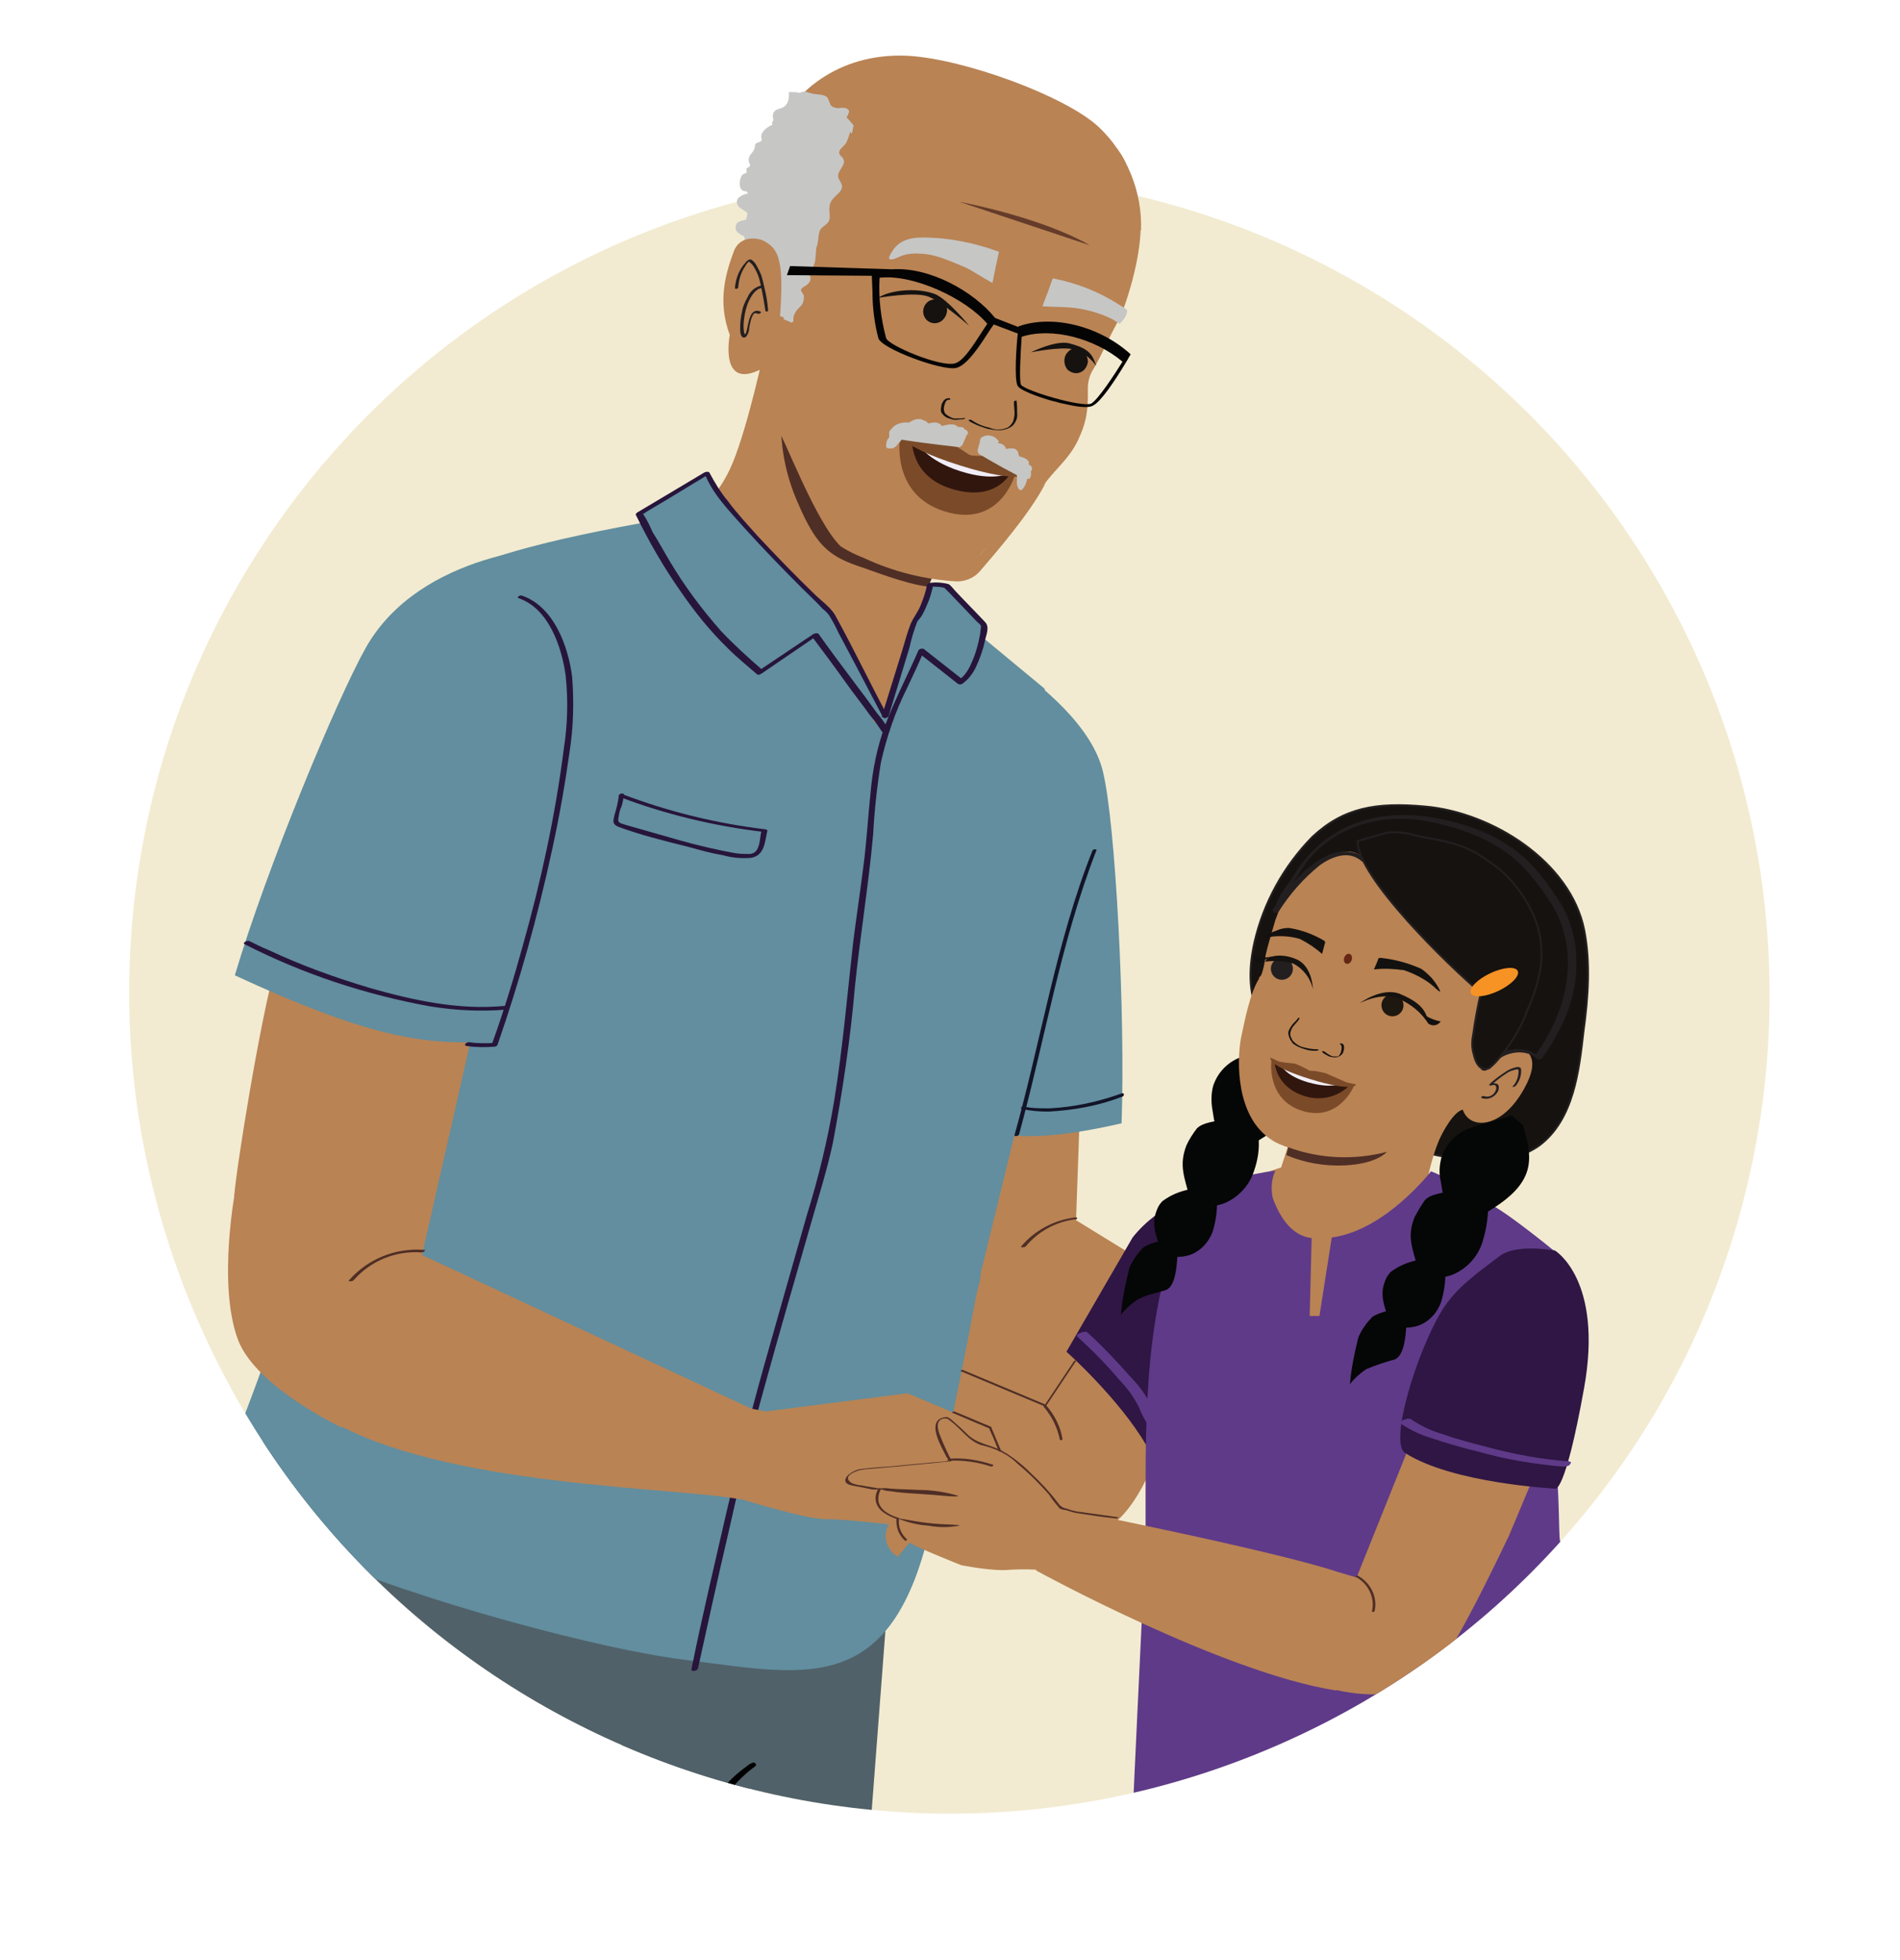 <?xml version="1.0" encoding="utf-8"?>
<!-- Generator: Adobe Illustrator 26.0.1, SVG Export Plug-In . SVG Version: 6.00 Build 0)  -->
<svg version="1.1" id="Layer_1" xmlns="http://www.w3.org/2000/svg" xmlns:xlink="http://www.w3.org/1999/xlink" x="0px" y="0px"
	 viewBox="0 0 292.9 302" style="enable-background:new 0 0 292.9 302;" xml:space="preserve">
<style type="text/css">
	.st0{clip-path:url(#SVGID_00000003796185419085015290000013971129138095768720_);}
	.st1{fill:#F2EBD1;}
	.st2{fill:#B98354;}
	.st3{fill:#2F1644;}
	.st4{fill:#5F3A89;}
	.st5{fill:#513835;}
	.st6{fill:#443A1A;}
	.st7{fill:#A76227;}
	.st8{fill:#6C3716;}
	.st9{fill:#050606;}
	.st10{fill:#151210;stroke:#231F20;stroke-width:0.31;stroke-miterlimit:10;}
	.st11{fill:#4F2E25;}
	.st12{fill:#151210;}
	.st13{fill:#231F20;}
	.st14{fill:#1D170F;}
	.st15{fill:#13110F;}
	.st16{fill:#F79224;}
	.st17{fill:#662616;}
	.st18{fill:#825639;}
	.st19{fill:#628E9F;}
	.st20{fill:#506169;}
	.st21{fill:#131429;}
	.st22{fill:#27153C;}
	.st23{fill:#C6C6C5;}
	.st24{fill:#653C2A;}
	.st25{fill:#040404;}
	.st26{fill:#7B4B29;}
	.st27{fill:#31160E;}
	.st28{fill:#F1EEF7;}
</style>
<g id="Layer_12">
	<g>
		<defs>
			<path id="SVGID_1_" d="M192.7,35.2c-6.6-27-33.8-43.6-60.8-37C112.7,2.9,98,18.3,94.3,37.7C30.6,66.4,2.4,141.4,31.2,205.1
				s103.7,91.9,167.4,63.1s91.9-103.7,63.1-167.4C248.1,70.8,223.3,47.2,192.7,35.2z"/>
		</defs>
		<clipPath id="SVGID_00000078036266273754018500000008180954536368229526_">
			<use xlink:href="#SVGID_1_"  style="overflow:visible;"/>
		</clipPath>
		<g style="clip-path:url(#SVGID_00000078036266273754018500000008180954536368229526_);">
			<circle class="st1" cx="146.3" cy="153.3" r="126.5"/>
			<path class="st2" d="M159.6,224.2c2.4,3.1,1.2,3.2,3.1,6.6c0.4,0.7,2.8,0.7,3.2,1.4c0,0,3.3,1.7,3.3,1.7c3.3-2.3,9-9,16-17.5
				l7.9-10.9c9.3-11.1,9.8-11.4,9.4-17.2s-1.6-6.3-1.6-6.3c-4.2-0.1-17.2,4.6-21.3,10.1l-4.1,4.2l-18,25.4
				C158.1,222.4,159.1,223.4,159.6,224.2z"/>
			<path class="st2" d="M160.8,223.7c1.6-2,0.9-4.1,2.2-6.2l-5.7-4.2c-8.2-6.4-36.9-23.7-36.9-23.7l-6.7,7.7
				c0,0,21.6,24.4,37.2,33.1C158.9,231.6,158.9,226.1,160.8,223.7z"/>
			<path class="st2" d="M178.3,223.9c0,0-2.9,9.9-9.1,12.4s-14.3-2.1-14.3-2.1l8-15.9L178.3,223.9z"/>
			<path class="st2" d="M146.9,187.3c5.4-0.3,13.4,6.3,18.8,5.9l1.6-45.6c-14.5,0-20.2,0.9-31.9-0.2c-0.7,8.8-0.1,31.9,0.4,36.3
				C139.5,183.5,143.2,187.5,146.9,187.3z"/>
			<path class="st2" d="M156.9,194.9c-4.1,4.7-3.7,13.2-7.9,17.8c17.2,12.1,40.6,11.3,65.2,23.1l4.5-15.3l-56.3-34.6
				C161.1,187.4,158.2,193.4,156.9,194.9z"/>
			<path class="st2" d="M135,173.6c0,0-4.1,15.2-1.3,24.5c2.3,7.7,16.9,15.7,16.9,15.7l11.3-24.5L135,173.6z"/>
			<path class="st3" d="M174.6,190.7l-10.2,17.6c0,0,8.1,7.2,12.3,14.4c0,0,10.1-10.5,17.4-9.9c5.9,0.5-1.2-22.1-7.3-28.4
				C185.6,183.1,178.8,185.4,174.6,190.7z"/>
			<path class="st4" d="M179.3,219.8c-0.9-1.2-1.7-2.5-2.2-3.9c-0.8-1.4-1.8-2.7-2.9-3.8c-2.1-2.4-4.3-4.7-6.6-6.8
				c-0.3-0.3-1.8,0.3-1.6,0.6c2.3,2.1,4.6,4.4,6.6,6.8c1.2,1.2,2.1,2.5,2.9,4c0.5,1.3,1.2,2.6,2.1,3.7
				C178.1,220.7,179.6,220.1,179.3,219.8L179.3,219.8z"/>
			<path class="st5" d="M188.3,209.9L188.3,209.9l0.1-0.1L188.3,209.9z"/>
			<path class="st5" d="M201.7,257.8L201.7,257.8l-0.1-0.2L201.7,257.8z"/>
			<path class="st5" d="M183.1,217.3L183.1,217.3l0.1-0.2L183.1,217.3z"/>
			<path class="st6" d="M229.1,174.5l-5-0.8l-0.9,4.9l8.5,2.3C230.4,179,229.5,176.8,229.1,174.5z"/>
			<path class="st6" d="M229,166.9l-2.6-0.6l-0.4-0.1c-0.2,0-0.4,0-0.5,0.1c-0.1,0.1-0.1,0.2,0,0.3c0,0,0.1,0,0.1,0.1l2.6,0.6
				l0.4,0.1c0.2,0,0.4,0,0.5-0.1C229.2,167.1,229.2,167,229,166.9C229.1,166.9,229,166.9,229,166.9z"/>
			<path class="st7" d="M228.7,165.2l-1.9-0.5l-0.3-0.1c-0.2-0.1-0.4,0-0.5,0.1c-0.1,0.1-0.1,0.2,0,0.3c0,0,0.1,0,0.1,0l1.9,0.5
				l0.3,0.1c0.2,0.1,0.4,0,0.5-0.1C228.9,165.5,228.9,165.4,228.7,165.2C228.8,165.3,228.7,165.3,228.7,165.2z"/>
			<path class="st6" d="M229.9,164.2l-2.6-0.6l-0.4-0.1c-0.2,0-0.3,0-0.5,0.1c-0.1,0-0.2,0.1-0.1,0.2l2.6,0.6l0.4,0.1
				c0.2,0,0.3,0,0.5-0.1C229.9,164.4,230,164.2,229.9,164.2L229.9,164.2z"/>
			<path class="st7" d="M229.5,162.5l-1.9-0.5l-0.3-0.1c-0.2-0.1-0.4,0-0.5,0.1c-0.1,0.1-0.1,0.2,0,0.3c0,0,0.1,0,0.1,0.1l1.9,0.5
				l0.3,0.1c0.2,0.1,0.4,0,0.5-0.1C229.7,162.8,229.7,162.6,229.5,162.5C229.6,162.5,229.5,162.5,229.5,162.5z"/>
			<path class="st7" d="M225,169.7c0.3-0.1,0.6-0.1,0.9-0.2c0.1,0,0,0,0,0h0.2c0.1,0,0.2,0.1,0.4,0.2c0.2,0.2,0.4,0.4,0.5,0.6
				c0.2,0.6,0.1,1.2-0.3,1.6c-0.2,0.2-0.4,0.3-0.6,0.3c0,0-0.1,0-0.1,0l0,0l0,0l-0.2-0.1l-1-0.3c-0.1,0-0.2,0-0.2,0
				c0,0-0.1,0.1,0,0.1l1,0.3c0.1,0.1,0.3,0.1,0.4,0.1c0.9,0,1.6-0.8,1.6-1.6c0-0.1,0-0.2,0-0.3c-0.1-0.6-0.6-1.1-1.2-1.2
				c-0.2,0-0.4,0-0.6,0.1l-0.5,0.1c-0.1,0-0.2,0.1-0.2,0.1S225,169.6,225,169.7L225,169.7z"/>
			<path class="st6" d="M225.1,170.9c0,0.2,0.1,0.5,0.4,0.5c0.2,0,0.3,0,0.5,0c0.2,0,0.3-0.1,0.4-0.2c0.2-0.2,0.2-0.5,0.1-0.7
				c-0.2-0.2-0.4-0.3-0.7-0.2c-0.2,0-0.4,0.1-0.5,0.2C225.1,170.6,225.1,170.8,225.1,170.9C225.1,170.9,225.1,170.9,225.1,170.9
				c0.1,0,0.2,0,0.2,0c0.1,0,0.1,0,0.2-0.1c0,0,0.1,0,0.1-0.1c0-0.1,0-0.2,0.1-0.3l0.1-0.1l0,0l0,0l0,0h-0.1l0,0l0,0l0,0
				c0,0,0.1,0,0.1,0c0.1,0,0.1,0.1,0.2,0.2c0.1,0.2,0.1,0.4,0,0.5c0,0,0,0.1-0.1,0.1l0,0l0,0c-0.2-0.1-0.3-0.3-0.3-0.5
				c0,0-0.1,0-0.1,0c-0.1,0-0.1,0-0.2,0c-0.1,0-0.1,0-0.2,0.1C225.2,170.8,225.1,170.9,225.1,170.9z"/>
			<path class="st8" d="M225.9,168.2c1.5,0.1,2.6,1.4,2.5,2.9c0,0,0,0.1,0,0.1c-0.1,0.7-0.5,1.4-1.1,1.8c-0.5,0.4-1.1,0.5-1.7,0.4
				l-1.2-0.4c-0.1,0-0.4,0.2-0.2,0.2l1.3,0.4c0.7,0.1,1.3,0,1.9-0.4c1.4-0.8,1.9-2.5,1.1-3.9c0-0.1-0.1-0.1-0.1-0.2
				c-0.5-0.7-1.4-1.2-2.3-1.2C225.8,168,225.6,168.2,225.9,168.2L225.9,168.2z"/>
			<path class="st6" d="M237.2,137c-0.2,2.7-0.7,5.4-1.6,8c-1.1,3.6-2.4,7.1-3.8,10.6c-1.1,2.7-2,5.5-2.7,8.3
				c-0.6,3.2-0.8,6.5-0.4,9.7c0.1,2.4,1,4.7,2.4,6.7c0.1,0.2,0.8-0.1,0.7-0.2c-1.4-1.8-2.2-4-2.4-6.2c-0.4-3.2-0.3-6.5,0.3-9.7
				c1.5-6.4,4.6-12.3,6.5-18.6c0.8-2.7,1.8-5.7,1.8-8.6C237.9,136.7,237.2,136.9,237.2,137L237.2,137z"/>
			<path class="st9" d="M197.8,160.9c-2,0.8-4.2,1.1-6.2,1.9c-2.2,0.7-3.9,2.4-4.6,4.6c-0.3,1.2-0.3,2.4-0.1,3.6
				c0.3,2,0.7,3.9,1.3,5.8c0.1,0.4,0.3,0.7,0.6,1c0.6,0.5,1.5,0.1,2.1-0.2c1.5-0.8,2.9-1.7,4.3-2.6c2.1-1.4,4.3-3.2,5-5.8
				c0.6-2.3-0.1-4.7-0.8-6.9"/>
			<path class="st10" d="M220.5,177.8c0-0.5,0.9-1.2,0.2-1.4c-6.3-1.8-11.5-5.7-16.3-9.9c-3.3-2.8-7.1-5.4-9.6-9s-2.3-8.3-1.4-12.3
				c1.4-6.1,4.5-11.7,8.9-16.2c4.8-4.5,9.8-5.4,17.4-4.7c10.3,0.9,22.4,8.5,24.5,19c1,5.1,0.6,10.5-0.1,15.6
				c-0.7,6.1-1.5,13.6-6.8,17.6C232.5,179.9,226,179,220.5,177.8z"/>
			<path class="st2" d="M194.1,150.6c0.2-0.1,0.3-0.3,0.4-0.5c0.3-0.9,0.5-1.9,0.6-2.9c0.3-1.4,1.1-4,1.5-5.4c0,0,0.6-1.6,0.6-1.6
				c2.8-6.5,5.5-8,5.5-8c5.3-4.4,12.5-5.7,19-3.4c7.7,2.6,13.2,9.5,15.3,15.4c1.1,2.9,1,6.1-0.1,9c-1.1,2.7-2.5,5.2-4,7.6
				c2.7,0.7,4.7,2.2,2.1,6.9c-3.5,6.4-8.5,6.4-9.5,3.3c-1.4,0.3-3.1,3.4-3.7,4.8c-1.1,2.7-2.4,7.3-1.8,10.1l2.4,4.4
				c-3.6,3.1-16.7,18.3-22,19.6c-4.9,1.2-5.8-0.6-9.6-5.2c-2.1-2.6-0.1-16.9-1.4-22.1l8.1-2.7l1-3.1c-0.8-0.3-1.7-0.6-2.4-1.1
				c-5.7-3.6-5.4-12.4-4.8-15.7c0.6-2.8,1.4-7,2.8-9.2L194.1,150.6z"/>
			<path class="st4" d="M240.5,237.5c-0.3-1,0.1-10.3-1.5-18.4c0,0,1.9,0.4,2,0.4c0-2.6-4.4-2.4-4.2-4.9c0.2-2.4,0.4-4.8,0.7-7.1
				s0.6-4.9,1.2-7.2c0.7-3,0.8-4.1,1.4-7.1c-1.5-1.3-7.7-6.2-9.8-7.3c-4.3-2.2-5.9-3.9-9.7-5.4c0,0-7,9.1-15.3,10.2l-1.9,12.1h-1.5
				l0.3-12c-3.1-0.4-4.9-3.2-6-6.2c-0.3-1.4-0.2-2.9,0.4-4.2c-4.1,0.5-8.1,1.7-11.9,3.6c-7.9,12.7-8.1,31.5-8.1,46
				c0,0.1,0,0.2,0,0.2c0,2.4,0,5,0,7.5c-0.9,17.3-6.2,132.6-6.4,137.9c4.1-0.2,4.7,3,11.6,2.8s6.8-2.7,10.7-2.5s9.2,3.1,15.9,0.4
				s11-3.6,16.1-0.9s6.1,2.5,13.7,0s8.2,3.1,13.4-0.9C249.9,358.1,240.8,238.6,240.5,237.5z"/>
			<path class="st11" d="M198.6,176.8c4.9,1.8,10.2,2,15.2,0.7c0,0-1.5,1.9-6.7,2.1c-3,0.1-6-0.4-8.8-1.6L198.6,176.8z"/>
			<path class="st12" d="M229.3,164.5c0,0,0-0.1,0.1-0.1c0.6-0.9,1.4-1.5,2.4-2c0.5-0.2,1-0.4,1.5-0.5c0.5-0.1,1.1-0.1,1.6,0
				c0.7,0,1.5,0.3,2.1,0.7l0.3,0.3c3.7-5.3,6.6-11.2,4.6-19.8c-0.6-2.5-3.1-5.8-3.8-6.9c-4.6-6.4-9.9-8.4-16.7-10
				c-7.9-1.8-16.7,0.8-21,8c-1,1.7-3.1,4.1-3.6,6c0,0,5.1-7.8,9.5-8.8s4,2.5,9.2,4.3c6,2.1,9.1-0.6,13.2,3.6c2.2,2.2,3.5,5,3.7,8.1
				c-0.2,2.9,0.4,5-1.3,7.8c-0.4,0.7-0.8,1.3-1.2,2c-0.6,1.3-1,2.6-1.3,4c-0.1,0.7,0,1.4,0.4,2C229.6,164,228.6,164.6,229.3,164.5z"
				/>
			<path class="st13" d="M229.8,164.6c1.3-2.4,5.2-3.3,7.2-1.4c0.2,0.1,0.5,0.1,0.7-0.1c3.2-4.5,5.5-9.5,5.3-15.1
				c0-2.8-0.7-5.6-2-8.1c-1.3-2.2-2.8-4.3-4.5-6.2c-3.6-4-8.4-6.1-13.5-7.3s-10.3-1.2-15.1,0.9c-2.6,1.2-4.9,2.9-6.7,5.1
				c-1,1.2-1.8,2.6-2.7,3.9c-1,1.2-1.7,2.6-2.2,4.1c-0.1,0.4,0.7,0.3,0.8,0.1c1.7-2.7,3.9-5.2,6.4-7.2c1.7-1.2,4.1-2.2,6-0.9
				c1.6,1.1,2.8,2.5,4.6,3.4c2.3,1,4.7,1.5,7.1,1.5c2.2,0.1,4.2,0.2,6,1.6c2.1,1.7,3.6,4.1,4.3,6.7c0.3,1.5,0.4,3,0.3,4.5
				c0.1,1.6-0.2,3.2-0.8,4.6c-0.9,1.6-1.7,3.1-2.4,4.8c-0.6,1.2-0.7,2.6-0.4,3.9c0.1,0.3,0.3,0.1,0.3,0.7c0,0.2-0.2,0.4-0.2,0.6
				s0.3,0.3,0.6,0.3c0.4,0,0.9-0.6,0.3-0.7c0.4,0,0.1-0.9,0-1c-0.3-0.6-0.4-1.3-0.4-1.9c0.3-1.8,1-3.6,2-5.1
				c0.7-1.1,1.3-2.4,1.6-3.7c0.2-1.4,0.2-2.8,0.2-4.2c0-4-1.9-7.8-5.2-10.2c-1.6-1-3.6-1.6-5.5-1.5c-2.9-0.1-5.8-0.4-8.4-1.9
				c-1.6-0.9-2.7-2.6-4.4-3.3c-1.7-0.5-3.5-0.3-5,0.6c-3.3,1.8-6,5.1-8,8.2l0.8,0.1c0.4-1.4,1.1-2.6,2-3.8c0.8-1.1,1.5-2.2,2.2-3.3
				c1.5-2.1,3.5-3.8,5.8-5c4.8-2.5,10.1-2.6,15.2-1.3c4.7,1.2,9.2,3,12.7,6.6c1.5,1.6,2.9,3.4,4.1,5.3c1.5,2.2,2.4,4.8,2.7,7.5
				c0.6,6.1-1.6,11.6-5.1,16.5l0.7-0.1c-2.5-2.2-7.2-1-8.8,1.9C228.7,164.9,229.6,164.9,229.8,164.6z"/>
			
				<ellipse transform="matrix(6.836351e-02 -0.998 0.998 6.836351e-02 35.004 336.278)" class="st13" cx="197.6" cy="149.4" rx="1.7" ry="1.7"/>
			<path class="st12" d="M196.1,147.4c1.2-0.3,2.5-0.1,3.7,0.4c2.5,1,2.6,4.6,2.6,4.6c-0.4-1.7-1.5-3.1-3-3.9
				c-1.4-0.4-3-0.5-4.4-0.3C195.2,147.8,195.6,147.5,196.1,147.4z"/>
			<path class="st13" d="M233.6,167.4c0.6-0.7,0.9-1.5,0.9-2.4c0-0.2,0-0.4-0.2-0.5c-0.2-0.1-0.5-0.1-0.7,0
				c-0.5,0.1-0.9,0.3-1.4,0.6c-0.9,0.6-1.8,1.2-2.6,2c-0.1,0.1,0.1,0.2,0.2,0.2c0.2-0.1,0.4-0.1,0.6-0.1c0.3,0.1,0.3,0.5,0.2,0.8
				c-0.3,0.8-1.1,1.2-1.9,0.9c0,0,0,0,0,0c-0.1,0-0.2,0-0.3,0.1c-0.1,0.1-0.1,0.1,0,0.2c1,0.4,2.2-0.2,2.6-1.2
				c0.1-0.4,0.1-0.9-0.3-1c-0.3-0.1-0.7-0.1-1,0l0.2,0.2c0.7-0.6,1.4-1.2,2.2-1.7c0.4-0.3,0.8-0.5,1.3-0.6c0.2-0.1,0.4-0.1,0.6-0.1
				c0,0,0,0,0.1,0c-0.1-0.2,0,0.1,0,0.2c0,0.9-0.3,1.8-0.9,2.4c-0.1,0.1,0.1,0.1,0.1,0.1C233.4,167.5,233.5,167.4,233.6,167.4
				L233.6,167.4z"/>
			
				<ellipse transform="matrix(6.836351e-02 -0.998 0.998 6.836351e-02 45.302 358.49)" class="st14" cx="214.6" cy="155" rx="1.7" ry="1.7"/>
			<path class="st12" d="M209.6,154.6c0,0,3.5-2.6,6.3-1.4c3.8,1.6,4,3.1,4.4,4.7c-1.1-1.8-2.8-3.2-4.7-4
				C212.9,152.8,209.6,154.6,209.6,154.6z"/>
			<path class="st10" d="M235.4,155.8c1-2.1,1.7-4.4,2.1-6.7c0.4-3.1-0.1-6.3-1.6-9.1c-1.2-2.4-2.9-4.5-4.9-6.2
				c-3-2.1-4.4-3.6-11.1-4.7c-2.8-0.5-3.1-1-6-0.8l-4.6,1.3c-0.2,5.4,14.2,19.4,19,23.4c-0.5,2.1-0.9,4.3-1.2,6.5
				c-0.2,1-0.2,2,0.1,3c0.3,1.4,1,2.4,2,2.2s2.6-2.6,3.2-3.3C233.6,159.7,234.7,157.8,235.4,155.8z"/>
			<path class="st15" d="M212.5,147.7c0-0.1,0.2,0,0.2-0.1c2.2,0.2,4.4,0.8,6.4,1.7c0.6,0.4,1.1,0.9,1.6,1.4c0.5,0.6,1,1.3,1.3,2
				c0.1,0.4-0.9-0.6-0.9-0.6c-0.2-0.2-0.4-0.3-0.6-0.5c-1.2-0.9-2.6-1.6-4.1-2.1c-1.5-0.2-3.1-0.3-4.6-0.1
				C212,148.9,212.3,148.3,212.5,147.7z"/>
			<path class="st15" d="M204.3,145.2c0-0.1-0.2-0.1-0.1-0.2c-1.7-1-3.5-1.7-5.5-2c-0.6,0-1.3,0.1-1.9,0.4c-0.7,0.2-1.4,0.6-2,1
				c-0.3,0.4,0.9,0,0.9,0c0.2,0,0.5-0.1,0.7-0.1c1.3-0.1,2.7,0,4,0.4c1.2,0.6,2.4,1.4,3.4,2.3C204,146.4,204.1,145.8,204.3,145.2z"
				/>
			
				<ellipse transform="matrix(0.903 -0.429 0.429 0.903 -42.645 113.47)" class="st16" cx="230.4" cy="151.4" rx="4" ry="1.5"/>
			<path class="st9" d="M233,171.9c-2,0.8-4.2,1.1-6.2,1.9c-2.2,0.7-3.9,2.4-4.6,4.6c-0.3,1.2-0.4,2.4-0.1,3.6
				c0.3,2,0.7,3.9,1.3,5.8c0.1,0.4,0.3,0.7,0.6,1c0.6,0.5,1.5,0.1,2.2-0.2c1.5-0.8,2.9-1.7,4.3-2.6c2.1-1.4,4.3-3.2,5-5.8
				c0.6-2.3-0.1-4.7-0.8-6.9"/>
			<path class="st9" d="M194,175.2c0.2,1.8-0.1,3.6-0.7,5.3c-0.7,2.2-2.4,4-4.5,4.9c-1.5,0.6-3.2,0.6-4.7,0c-0.2,0-0.4-0.1-0.5-0.3
				c-0.1-0.1-0.2-0.3-0.2-0.5c-0.8-3.2-1.7-5-0.5-8.1c0.4-0.9,1-1.8,1.6-2.6c1-1,3-1.1,4.4-1.4"/>
			<path class="st9" d="M187.6,184.3c0.1,1.8-0.1,3.6-0.6,5.3c-0.6,1.8-1.9,3.2-3.6,3.8c-1.3,0.4-2.6,0.4-3.9-0.1
				c-0.1,0-0.3-0.1-0.4-0.2c-0.1-0.1-0.1-0.2-0.2-0.4c-0.7-2.6-1.5-4-0.5-6.4c0.2-0.5,0.5-0.9,0.8-1.2c1.2-0.9,2.6-1.5,4.1-1.8"/>
			<path class="st9" d="M181.5,193.6c-0.1,1.6-0.3,4.7-1.8,5.2s-3,0.7-4.4,1.5c-0.9,0.6-1.8,1.4-2.5,2.3c0.2-2.4,0.7-4.8,1.3-7.2
				c0.5-1.2,1.3-2.3,2.2-3.2c1-0.6,2.2-0.9,3.4-1.1c0.6,0-0.5,0.3,0,0.5s0.4,0.6,0.3,1.2"/>
			<path class="st15" d="M200.1,156.9c-0.2,0.3-0.5,0.6-0.8,0.9c-0.3,0.4-0.6,0.8-0.7,1.3c0,0.5,0.2,1,0.5,1.4
				c0.1,0.2,0.3,0.4,0.5,0.5c0.3,0.2,0.7,0.4,1,0.5c0.8,0.3,1.6,0.5,2.5,0.4c0.2,0,0.2-0.2,0-0.2c-0.7,0-1.4-0.1-2.1-0.3
				c-0.6-0.1-1.2-0.5-1.6-0.9c-0.2-0.2-0.3-0.5-0.4-0.7c-0.1-0.2-0.1-0.4-0.1-0.6c0.1-0.5,0.3-0.9,0.6-1.2c0.2-0.3,0.6-0.6,0.8-1
				C200.4,156.8,200.1,156.8,200.1,156.9L200.1,156.9z"/>
			<path class="st15" d="M206.5,160.9c0.5,0.1,0.3,0.9,0.2,1.3c-0.1,0.2-0.2,0.4-0.4,0.6c-0.2,0-0.4,0-0.5,0c-0.2,0-0.4,0-0.6-0.1
				c-0.4-0.2-0.7-0.4-1.1-0.7c0,0-0.1,0-0.2,0s-0.1,0.1-0.1,0.1c0.3,0.3,0.7,0.5,1.1,0.7c0.4,0.1,0.8,0.2,1.3,0.1
				c0.3-0.1,0.6-0.3,0.8-0.6c0.1-0.3,0.2-0.5,0.2-0.8c0-0.3,0-0.6-0.4-0.7c-0.1,0-0.2,0-0.2,0c0,0-0.1,0.1,0,0.1L206.5,160.9z"/>
			<path class="st15" d="M220.3,157.8c0.6,0.4,1.4,0.2,1.8-0.4c-1.2-0.2-2.4-0.8-3.3-1.6L220.3,157.8z"/>
			<path class="st15" d="M194.1,148.3c0,0-0.9,0.1-1-1.2c0,0,0.8,0.8,3,0.3L194.1,148.3z"/>
			
				<ellipse transform="matrix(0.34 -0.94 0.94 0.34 -1.728 292.965)" class="st17" cx="207.9" cy="147.7" rx="0.8" ry="0.6"/>
			<path class="st18" d="M133.5,48.8C133.5,48.8,133.5,48.8,133.5,48.8C133.5,48.8,133.5,48.8,133.5,48.8z"/>
			<path class="st19" d="M149.4,164.9c2.7-0.1-1.7-3,1-3.2c0.2-0.3-1.8,12.4-1.3,12.4c4.5,0.1,7.8,2.7,23.8-1
				c0.6-16.5-0.9-46.3-2.9-54.3c-3.3-13.3-28.6-25.1-30.4-25.8c0,0,2.7,48.8,8.8,67.4C148.7,161.9,149.1,163.4,149.4,164.9z"/>
			<path class="st20" d="M35,239.5c-1.1,7.2-1.7,14.4-1.6,21.6c0.2,13.4,3.3,25.3,7.3,37.9l9.4,58.5c0,0,0,25.4-2.9,46.4
				c-2.5,18.2,3.9,50.9,3.9,50.9l7,1.2c6.4,1.1,12.8,1.3,19.2,0.6l13.8-1.4l13-107.7l9.5-66l13-39.6l-87.9-20.2
				C37.2,227.5,35.9,233.5,35,239.5z"/>
			<path class="st20" d="M137.5,238.1l-9,118c0,5.1-2.3,9.7-4.9,34.2l-5,41.8l-1.8,18.2l-4,0.6c-5.5,1-11.1,1.3-16.7,0.9L84,451.5
				l13.6-209.7L137.5,238.1z"/>
			<path class="st2" d="M117.8,54c0,0-2.4,11.3-4.8,17.2c-2,5-5.8,8.9-10.8,11l28.7,34.5l17.3-16.7c0,0-5.3-8.3-5-10.1
				s4.1-11.6,4.1-11.6"/>
			<path class="st19" d="M150.5,199.6l0.6-2.4c-0.1,0,0.2-1.1,0.1-1.1l14.6-59.6l-0.3-20.4c0,0-4.2-8.6-4.5-10l-16.3-13.5
				c0,0-0.8,0.7-4.7,6.7c-1.7,2.6-1.9,12.3-5.3,12c-0.6-6.2-3.2-12-7.4-16.5c0,0-18.1-12.1-18.1-15.9c-7.6,1.1-32.1,5.2-38.2,9.4
				c-7.2,4.9,5.9,24.8,11.7,36.4l-21.7-3.2c0,0-3.5,28.2-9.5,48.2c-0.2,0.7-2.3,9-2.6,9.8c-0.7,2.4-1.1,5.4-1.7,7
				c0.2,0-2.3,8.9-3,11.3c-3.2,14.5-9.4,25.2-9.9,31.8c-0.7,8.3,51.8,23.8,71.4,26.2c19.3,2.4,32.9,6.2,38.5-24.3h0.1
				C146.6,218.3,147.2,217.3,150.5,199.6z"/>
			<path class="st21" d="M168.4,131.1c-5.6,14.1-7.9,29.2-12,43.8c-0.1,0.3,0.6,0.2,0.7-0.1c4-14.6,6.4-29.6,11.9-43.7
				C169.2,130.8,168.5,130.8,168.4,131.1L168.4,131.1z"/>
			<path d="M115.1,272.2c-5.4,3.8-8.2,10.1-9.2,16.5c-0.7,4.4-0.5,8.8-0.7,13.2l-0.8,14.1l-2.4,44.1c-0.3,6-1,12-1.7,18l-5,45.1
				l-3.5,32l-0.1,0.5c-0.1,0.6,1.7,0.3,1.8-0.2l2.9-26.7l5.1-46.3c0.7-6.5,1.7-13,2-19.5l2.2-41.3l1-18c0.4-8.1-0.2-16.6,3.5-24.1
				c1.4-2.9,3.6-5.5,6.2-7.4c0.3-0.2,0.1-0.5-0.2-0.6C115.8,271.7,115.4,271.9,115.1,272.2L115.1,272.2z"/>
			<path class="st11" d="M144,88.3c-3.5-1.1-6.8-2.7-9.9-4.7c-7-4.9-13.7-17.6-13.7-17.6c0.1,4,1,7.9,2.6,11.5
				c2.7,6.3,4.6,8.1,9.2,9.7c2.2,0.7,7.3,2.8,10.9,3.2L144,88.3z"/>
			<path class="st2" d="M46.4,190.1c5.4,0.8,11.9,8.7,17.3,9.3l10.1-44.5c-14.3-2.7-20-2.9-31.3-6.2c-2.4,8.5-6.1,31.4-6.4,35.7
				C39.8,185,42.7,189.6,46.4,190.1z"/>
			<path class="st19" d="M74.1,160.6l9.4-29.8l2.7-46.6c0,0-21.3,0.6-29.8,15.6c-4.5,8-15.3,34-20.2,50.5
				C56.3,159.6,64.8,160.9,74.1,160.6z"/>
			<path class="st22" d="M80,92.2c4.6,1.6,6.6,7.5,7.2,11.9c0.4,3.8,0.3,7.6-0.3,11.4c-1.3,10.2-3.5,20.3-6.3,30.2
				c-1.4,5.1-3,10.3-4.8,15.3l0.5-0.3c-1.3,0.1-2.7,0.1-4-0.1c-0.4,0-1,0.5-0.3,0.6c1.4,0.2,2.8,0.2,4.2,0.1c0.2,0,0.4-0.1,0.5-0.3
				c3.4-9.8,6.2-19.8,8.4-30c1.1-5,2-10.1,2.7-15.1c0.6-3.8,0.7-7.7,0.4-11.6c-0.6-4.7-2.8-10.8-7.7-12.5
				C80.2,91.6,79.5,92.1,80,92.2L80,92.2z"/>
			<path class="st2" d="M122.8,15.5c0,0,5.6-7.5,17.2-6.9c8.7,0.5,24.2,6.2,29.3,10.9c4.4,4.1,6.8,10,6.6,16L122.8,15.5z"/>
			<path class="st18" d="M115.8,56.1C115.8,56.1,115.8,56.1,115.8,56.1C115.8,56.1,115.8,56.1,115.8,56.1z"/>
			<path class="st2" d="M132.5,83.1l11.1,3.1l5.9,0.5c0.6,0.2,4.8-4.7,5.4-5.3c2.2-2,4.1-4.2,5.9-6.5c1.6-2.4,4-4.1,5.4-7.1
				c1-2.2,1.6-3.8,1.5-8c0-1,0.3-2.1,0.9-3c1.2-2,2.2-4.5,3.7-7.2c0.3-0.5,0.6-1,0.7-1.5c0,0,4.2-10.7,2.4-17.1
				c-1.3-4.9-2.1-7.8-5-9.6s-12.3-4.2-12.3-4.2l-12.2-6l-12.6,1.9l-9.8,11.6l-4.2,15.8l-2.8,14.4"/>
			<path class="st23" d="M120.9,23l0.2-0.7c0.6-2,2.7-4.3,5.8-6.7c0.9,0.6,1.8,1.1,2.8,1.5c-0.3,0.6-0.5,1.3-0.6,2l-5.9,21.4
				c-0.3,1.2-0.8,7.7-1,8.9l-6.1-2.1c-0.5-4.7-1.2-10.2-1.5-11.6C114.1,33.7,120,26.1,120.9,23z"/>
			<path class="st2" d="M148.8,84.9c-0.1,0-0.1-0.1-0.2-0.1c-0.9-1.2-0.9-1.6-1.4-2c-0.2-0.1-0.4-0.2-0.6-0.3
				c-1.6-0.8-2.5-1.3-7.9,0.1c-0.1,0-5.7-2.6-5.8-2.6l-2.5-2.4c-0.4-0.5-8.5-13.6-8.5-13.6c-0.1-0.4-1.3-3.3-1.3-3.6l-0.1-0.1h-0.1
				l0,0c-0.1,0.1-0.1,0.3-0.1,0.4c-0.2,0.6-0.2,1.2-0.2,1.8c0,0.9-0.1,1.8-0.2,2.7c0,0.3,0,0.7,0,1c1,1.2,5.8,14.2,9.7,18
				c1.1,0.7,2.3,1.3,3.6,1.8c4.5,2.1,9.3,3.3,14.3,3.6c1.3,0,2.6-0.5,3.5-1.5c2.4-2.8,7.9-9.1,10.2-13.7c-2.2,2.4-6.9,7.6-10.1,11.1
				c-0.7-0.1-1.4-0.2-2.1-0.4"/>
			<path class="st2" d="M117.3,56.9c-6.5,3.3-4.8-5.3-4.8-5.3c-2-5.3-0.5-9.8,0.6-12.8s4.4-1.8,4.4-1.8c2.7,1.3,3.5,3.2,2.6,13.6"/>
			<path class="st23" d="M129.5,18.7c-0.6,4.3-0.9,10.5-6,16.6c-2.6,3.1-2.7-3.8-5.2-2s-3.6,2.5-3.6,2.5c1.9-10.6,1.8-10.4,7.2-19.5
				L129.5,18.7z"/>
			<path class="st13" d="M118.4,47.8c-0.1-1.7-0.5-3.3-0.9-4.9c-0.2-0.8-0.6-1.5-1-2.2c-0.2-0.3-0.4-0.5-0.7-0.7
				c-0.3-0.1-0.7,0.2-0.9,0.5c-1,1.1-1.5,2.5-1.6,3.9c0,0.2,0.5,0.1,0.5-0.1c0.1-1.2,0.4-2.3,1.1-3.3c0.2-0.4,0.5-0.7,0.8-0.9
				l-0.4,0.1c0.3,0.2,0.5,0.4,0.7,0.6c0.7,1,1.1,2.1,1.3,3.3c0.3,1.3,0.5,2.5,0.7,3.8C118,48.1,118.5,48,118.4,47.8L118.4,47.8z"/>
			<path class="st13" d="M117.2,48c-1.8-0.7-1.8,2.3-2.2,3.3c0,0.1-0.2,0.2-0.2,0.3s0.1,0,0.1,0s-0.1,0-0.1-0.1s-0.1-0.2-0.1-0.3
				c-0.1-0.7-0.1-1.3,0-2c0.1-0.9,0.3-1.7,0.6-2.5c0.4-0.9,1.1-2.2,2.1-2.3c0.3,0,0.4-0.4,0-0.4c-1,0.2-1.8,0.9-2.2,1.9
				c-0.4,0.7-0.7,1.4-0.8,2.1c-0.2,0.8-0.3,1.7-0.3,2.6c0,0.3,0,1,0.3,1.3s0.7,0,0.8-0.3c0.2-0.3,0.3-0.7,0.3-1.1
				c0.1-0.5,0.2-1.1,0.4-1.6c0.2-0.4,0.3-0.8,0.8-0.6C117.1,48.5,117.5,48.1,117.2,48L117.2,48z"/>
			<path class="st12" d="M145.5,46.6c-0.6-0.5-1.4-0.6-2.1-0.3c-0.3,0.1-0.6,0.4-0.8,0.7c-0.3,0.5-0.4,1.2-0.1,1.8
				c0.3,0.7,1.1,1.1,1.8,1c0.9-0.1,1.6-0.9,1.7-1.9C146,47.4,145.9,46.9,145.5,46.6"/>
			<path class="st12" d="M165.6,53.7c1.1-0.1,2,0.8,2.1,1.9c0,0.1,0,0.1,0,0.2c-0.1,0.6-0.4,1.2-1,1.5c-0.7,0.4-1.5,0.2-2.1-0.3
				c-0.6-0.7-0.7-1.7-0.2-2.5C164.8,54,165.2,53.7,165.6,53.7"/>
			<path class="st12" d="M158.9,54.3c0,0,3.8-1.9,5.9-1.4c3.1,0.8,3.6,1.7,4.2,3.5c-0.9-1.3-2.2-2.2-3.7-2.6
				C163.3,53.4,158.9,54.3,158.9,54.3z"/>
			<path class="st12" d="M149.4,50.2c0,0-3.3-4.1-5.3-4.9c-3-1.1-7.2-0.5-8.7,0.6c0,0,5.6-1,7.7-0.2S149.4,50.2,149.4,50.2z"/>
			<path class="st23" d="M154,38.8c-0.2,0.8-0.3,1.5-0.5,2.3c-0.1,0.6-0.4,1.9-0.5,2.5c-1.7-0.9-3.1-1.9-4.2-2.4
				c-2.2-0.9-4.4-2-6.8-2.1c-1.1-0.1-2.2,0-3.2,0.4c-0.3,0.1-1.3,0.7-1.7,0.4c-0.2-0.1,0.3-1,0.4-1.1c1-1.7,2.7-2.2,4.7-2.2
				C146.2,36.6,150.2,37.4,154,38.8"/>
			<path class="st23" d="M173.7,47.7l-1.1-0.7c-3.1-2-6.6-3.4-10.3-4.1c-0.3,0.7-0.5,1.4-0.8,2.2c-0.2,0.5-0.6,1.5-0.8,2.1
				c1.7,0.1,3.3,0.1,4.4,0.2c2.2,0.2,4.4,0.8,6.4,1.8l1.1,0.7C173.6,49,173.9,48,173.7,47.7z"/>
			<path class="st23" d="M115.1,26.2c-0.4-0.3,0.8-0.4,0.5-0.9c-0.3-0.5-0.2-1.1,0.1-1.5c0.4-0.4,0.7-0.9,0.7-1.5
				c0.2-0.5,1.2-0.3,1-0.9c-0.3-1,0.8-1.8,1.7-2.2c-0.3-0.4,0.2-0.4,0.1-0.9c-0.2-0.5,0-1.1,0.5-1.4c0.3-0.1,0.6-0.2,0.9-0.3
				c0.9-0.4,1.1-1.4,1-2.4c0.3,0,0.6,0,0.9,0c0.4,0,0.8,0.1,1.2,0.3c0.1,0,0.1,0,0.2,0l-8.9,22c-0.5-0.1-0.9-0.4-1.3-0.7
				c-0.4-0.4-0.4-0.9-0.1-1.4c0.5-0.6,1.8-0.3,2-1.1c-0.4-0.9-2-1.1-2-2.1c-0.1-0.8,0.9-1.2,1.7-1.4c-0.3-0.6-0.3-0.1-0.9-0.5
				s-0.4-2,0.1-2.4S115.1,27,115.1,26.2z"/>
			<path class="st24" d="M147.9,31.1c0,0,12.5,2.3,20.1,6.7"/>
			<path class="st23" d="M129.2,17.3L129.2,17.3l0.2,0.1l0,0c0.2,0.1,0.4,0.2,0.6,0.4c0.2,0.1,0.4,0.3,0.6,0.4l0,0l0,0l0.1,0.1
				l0.3,0.3l0.2,0.3l0.1,0.1l0.1,0.1c0.1,0.1,0.1,0.2,0.2,0.3v0.1c-0.2,0.2-0.4,0.4-0.5,0.7c-0.2,0.7-0.4,1.3-0.7,1.9
				c-0.4,0.5-1.2,1-1,1.6c0.1,0.3,0.5,0.5,0.6,0.8c0.5,0.8-0.8,1.7-0.8,2.6c0,0.5,0.5,1,0.6,1.5c0.1,1.1-1.4,1.6-1.8,2.7
				s0.2,2.1-0.3,2.9c-0.3,0.4-0.8,0.7-1.1,1c-0.7,0.9-0.2,2.4-1,3.3c-0.3,0.3-0.7,0.5-1,0.7c-1.2,1.1-0.6,3.5-1.7,4.5l0.9-17.6
				L129.2,17.3z"/>
			<path class="st23" d="M120.8,49.2l1,0.4c0.1,0.1,0.2,0.1,0.3,0.1c0.3-0.1,0.2-0.5,0.2-0.7c0.1-0.7,0.5-1.2,1-1.7
				c0.5-0.4,0.7-1.1,0.6-1.8c-0.1-0.3-0.5-0.6-0.4-0.9s0.7-0.5,1-0.8c0.5-0.4,0.6-1.1,0.2-1.5c-0.1-0.1-0.1-0.2-0.2-0.2
				c0.7-0.6,1.2-1.4,1.2-2.3c0.2-1.7,0.2-3.6,0.2-3.6l-2-2.1L120.8,49.2z"/>
			<path class="st25" d="M134.4,42.5l0.1,2.5c0,2.4,0.3,4.8,0.9,7.1c0.4,1.6,9.8,5.1,12,4.6s4.9-5.6,5.8-6.7l3.7,1.4
				c-0.2,1.7-0.6,7.2,0,8.1s4.9,2.2,5.4,2.3s1,0.3,1.6,0.4c1.7,0.4,3.8,0.8,4.6,0.3c1.2-0.6,3.3-3.7,5.1-6.7l0.3-0.5l0.1-0.2l0,0
				l0.3-0.5c-4.7-4.3-12-6.2-17.3-4.3v0.1l-3.6-1.4c-3.3-4.1-10.1-7.9-15.9-7.5l0,0l-15.7-0.5l-0.5,1.4L134.4,42.5z M157.4,59.3
				c-0.3-0.6-0.1-4.5,0.1-7.4c4.6-1.5,11.2,0.2,15.5,3.8v0.1c-1,1.6-3.7,5.8-4.8,6.4C166.7,62.8,158,60.2,157.4,59.3L157.4,59.3z
				 M136.6,52.1c-0.8-3-1.2-6.2-1-9.3c5.2-0.6,13.3,3.2,16.6,7.1c-1.4,2-3.4,5.7-5,6.1C144.9,56.6,136.9,53.2,136.6,52.1L136.6,52.1
				z"/>
			<path class="st23" d="M139.1,66.2C139.3,66.1,139.1,66.2,139.1,66.2L139.1,66.2c0.3,0.1,0.6,0.2,0.8,0.2c0.4,0,0.8-0.1,1.2-0.3
				c0.1-0.1,0.2-0.2,0.3-0.2l0.1-0.1l0,0c0,0-0.4-0.1-0.4,0.1s0.2,0.2,0.2,0.2c0.2,0.2,0.3,0.3,0.5,0.4c0.5,0.2,1.1,0.2,1.6,0
				c0.1,0,0.4-0.1,0-0.1s-0.3,0-0.1,0.2c0.1,0.2,0.4,0.3,0.6,0.4c0.6,0.1,1.2,0.1,1.8-0.3c-0.1,0,0.4-0.2,0.4-0.2l-0.5,0.1l0.1,0.1
				c0.2,0.2,0.4,0.3,0.7,0.4c0.6,0.2,1.3,0.1,1.9-0.3c0.3-0.2,0.6-0.6,0.2-0.9c-0.5-0.2-1-0.1-1.4,0.2c0.5-0.4,1,0,0.6-0.3
				c-0.1-0.1-0.2-0.2-0.3-0.2c-0.2-0.2-0.5-0.2-0.8-0.2c-0.4,0-0.8,0.1-1.2,0.2c-0.2,0-0.3,0.1-0.4,0.2l-0.1,0.1h0.5
				c0-0.1-0.4-0.4-0.4-0.5c-0.3-0.2-0.6-0.3-0.9-0.3c-0.3,0-0.5,0.1-0.8,0.1c-0.1,0-0.2,0.1-0.3,0.1c0.1,0,0.2,0,0.2,0
				c0.1,0,0.1,0,0,0s-0.4-0.4-0.5-0.4c-0.2-0.1-0.5-0.2-0.7-0.3c-0.6-0.1-1.3,0.1-1.8,0.5c-0.1,0.1-0.2,0.2-0.3,0.3
				c-0.2,0.2-0.1,0.2,0.3,0c0.5,0,0.6-0.1,0.3-0.2c-0.2-0.1-0.5-0.1-0.8-0.1c-0.7,0-1.4,0.2-1.9,0.6c-0.3,0.2-0.6,0.6-0.1,0.9
				C138.1,66.7,138.6,66.6,139.1,66.2L139.1,66.2z"/>
			<path class="st23" d="M151.9,68.3c-0.1,0-0.2,0-0.4,0c0,0,0.1,0,0.1,0.1c-0.1-0.1,0.1,0.1,0.1,0.1s0.2,0.2,0.4,0.4
				c0.3,0.3,0.6,0.5,1,0.6c0.1,0,0.2,0,0.2,0.1s0,0,0,0c0.1,0.2,0.2,0.4,0.3,0.5c0.5,0.3,1.1,0.4,1.7,0.2c0.2,0,0.2,0,0,0
				c0.2,0,0.1,0-0.2-0.1c0,0,0-0.2,0,0c0,0.2,0.1,0.3,0.1,0.5c0.2,0.4,0.5,0.7,1,0.8c0.2,0,0.4,0,0.4,0.1s0,0.1,0,0.3
				c0,0.3,0.1,0.5,0.3,0.7l0.2,0.1h0.1c-0.1,0-0.1-0.1-0.1-0.2c-0.1,0.8,1.9,0.5,2-0.2c0-0.3-0.1-0.5-0.3-0.6
				c-0.1,0-0.1-0.1-0.2-0.1c-0.1-0.1,0,0.1,0,0c0-0.1,0-0.3,0-0.4c0-0.1-0.1-0.2-0.2-0.3c-0.2-0.2-0.4-0.3-0.7-0.4l-0.3-0.1
				c0,0-0.2-0.1-0.2,0c-0.1-0.1-0.1-0.2-0.2-0.4c0-0.5-0.4-0.9-0.9-0.9c-0.2,0-0.4,0-0.6,0l-0.4,0.1h-0.2h0.1c0.1,0,0.1,0,0.2,0.1
				c0,0-0.1,0-0.1-0.1c-0.1-0.3-0.2-0.5-0.5-0.7c-0.2-0.1-0.4-0.2-0.7-0.2c0.1,0-0.1-0.1-0.1,0L154,68c-0.1-0.1-0.3-0.3-0.4-0.4
				c-0.4-0.4-0.9-0.5-1.4-0.5c-0.4,0-1,0.3-1.1,0.7S151.6,68.3,151.9,68.3L151.9,68.3z"/>
			<path class="st23" d="M131.3,20.6c0.1-0.3,0.2-0.7,0.2-1c0-0.3-0.2-0.7-0.5-0.8c-0.1,0-0.3-0.1-0.4-0.2c-0.1-0.2-0.1-0.5,0-0.7
				c0.2-0.2,0.2-0.5,0.3-0.7c-0.1-0.5-0.6-0.6-1.1-0.6c-0.5,0.1-0.9,0.1-1.4-0.1c-0.6-0.3-0.5-1.2-1-1.6s-1.5-0.3-2.3-0.5
				c-0.3-0.1-0.7-0.2-1-0.3c-0.5,0-0.9,0.2-1.2,0.6c-0.3,0.4-0.5,0.8-0.6,1.3c0,0.2,0,0.3,0,0.5c0.1,0.2,0.3,0.3,0.6,0.4l7.7,2.9"/>
			<path class="st26" d="M148.4,70.5c-3.7-1.2-9.6-3.6-9.6-3.6s-1.8,9.2,6.8,11.9s10.9-5.7,10.9-5.7S152.1,71.7,148.4,70.5z"/>
			<path class="st27" d="M148.4,70.5c-1.8-0.6-7.8-2.8-7.8-2.8s-0.4,5.6,6,7.6c6.9,2.2,9.2-2.4,9.2-2.4L148.4,70.5z"/>
			<path class="st28" d="M148.4,70.8c-1.8-0.6-7-2.6-7-2.6s1.3,2.7,6.6,4.4s7.6,0.3,7.6,0.3L148.4,70.8z"/>
			<path class="st26" d="M158.8,72.8c-0.7-0.1-1.5-0.2-2.2-0.4c-1.4-0.6-2.2-1.3-3.2-1.7c-1.8-0.7-3.2-0.3-3.9-0.6s-1.7-1.4-3.6-1.8
				c-1.1-0.3-3.8-0.7-5.4-1c-0.7-0.2-1.4-0.5-2-0.9c-0.3,0-0.4,2.2,9.4,5.3S159.1,72.9,158.8,72.8z"/>
			<path class="st23" d="M149.1,66.9l-0.7,1.6c-0.1,0.2-0.4,0.4-0.6,0.4c-1.8-0.2-8.6-1-10.1-1.4c0,0,0,0.7-0.1,0.7l-0.4-0.1
				c-0.6-0.3,0.4-2.1,1-2.2c1.5-0.2,3-0.3,4.5-0.3c2,0,4.1,0.2,6.1,0.6c0.3,0.1,0.5,0.4,0.4,0.8C149.1,66.8,149.1,66.9,149.1,66.9z"
				/>
			<path class="st23" d="M151.1,67.9l-0.4,1.5c0,0.2,0.1,0.5,0.3,0.6c1.3,0.8,5.7,3.3,7,3.8h0.1h0.4c0.5,0.1,0.6-1.2,0.2-1.6
				c-0.8-0.8-1.7-1.6-2.7-2.3c-1.3-1-2.7-1.8-4.2-2.5C151.4,67.2,151.1,67.5,151.1,67.9z"/>
			<path class="st23" d="M158.3,72.7c0.2,0.9,0,1.8-0.6,2.6c-0.1,0.1-0.1,0.1-0.2,0.2c-0.1,0.1-0.3,0-0.4-0.1
				c-0.1-0.1-0.2-0.2-0.2-0.3c-0.3-0.7,0-1.5-0.2-2.2c-0.1-0.2-0.1-0.4,0-0.6s0.3-0.1,0.4-0.1l0.8,0.2"/>
			<path class="st23" d="M140.5,66.7c-0.7,0.3-1.3,0.7-1.7,1.3c-0.4,0.4-0.7,1-1.3,1.1c-0.2,0-0.3,0-0.5,0c-0.1,0-0.2,0-0.3-0.1
				c-0.1-0.1-0.1-0.2-0.1-0.3c0-0.4,0.1-0.9,0.4-1.2c0,0,0.1-0.1,0.1-0.2c0-0.1,0-0.1,0-0.2c-0.1-0.3,0-0.6,0.1-0.8
				c0.4-0.4,0.9-0.5,1.4-0.4c0.5,0.1,1,0.2,1.5,0.2"/>
			<path class="st19" d="M136.7,112.7c-0.3-0.6-10.9-14.9-10.9-14.9l-8.5,5.8l-3.3-2.9c-8.7-7.7-15.3-21.6-15.3-21.6l10.5-6.3
				c2.1,5.7,19.2,21.7,19.2,21.7l8.2,15.8l4.5-14.5c1.6-1.7,2.5-5.8,2.5-5.8l2.4,0.2l5.9,6.1c-1.1,7.4-3.7,8.7-3.7,8.7l-6.1-4.8
				c-1.7,3.8-3.6,7.6-5.1,11.5c-2.8,7.1-2.4,16.1-3.6,23.7c-2.6,17-2.8,34.8-8.2,51.1c0,0-8.1,28-10.1,35.7s-7.9,34.9-7.9,34.9"/>
			<path class="st22" d="M137.1,112.5c-0.6-0.9-1.2-1.8-1.9-2.6c-1.2-1.7-2.5-3.4-3.7-5c-1.8-2.4-3.6-4.8-5.3-7.2
				c-0.2-0.2-0.6-0.1-0.8,0l-8.5,5.7l0.7-0.1c-2.2-1.9-4.4-3.9-6.4-6c-3-3.4-5.7-7-8-10.9c-0.9-1.5-1.7-3-2.6-4.4
				c-0.4-0.9-0.8-1.8-1.4-2.7c-0.3-0.4,0.2-0.2-0.3,0c0.2-0.1,0.5-0.2,0.7-0.4l3.2-1.9l6.6-4l-0.8-0.1c1.2,3.2,3.9,5.9,6.1,8.4
				c2.9,3.2,5.9,6.3,8.9,9.3c1.1,1.1,2.2,2.1,3.2,3.2c0.4,0.3,0.7,0.6,1,1c0.5,0.8,1,1.7,1.4,2.6l2.6,4.9l4.3,8.2
				c0.2,0.4,0.9,0,0.9-0.2l3.2-10.5c0.3-1.4,0.7-2.7,1.2-4c0.2-0.3,0.6-0.7,0.8-1.1c0.4-0.7,0.7-1.5,1-2.2c0.3-0.8,0.5-1.6,0.7-2.5
				l-0.6,0.4c0.8,0,1.6,0,2.4,0.2c-0.4-0.1-0.2-0.1,0,0.1s0.5,0.5,0.7,0.7l4.2,4.4c0.2,0.2,0.5,0.4,0.6,0.6s-0.1,0.9-0.1,1.3
				c-0.3,1.6-0.7,3.1-1.4,4.6c-0.3,0.7-0.7,1.4-1.3,2c-0.1,0.1-0.6,0.5-0.5,0.5h0.6l-6.1-4.8c-0.3-0.1-0.7,0-0.8,0.2
				c-1.7,3.9-3.7,7.7-5.2,11.7c-1.2,3.3-1.9,6.8-2.2,10.3c-0.4,3.8-0.6,7.5-1.1,11.3c-0.5,4-1.1,7.9-1.6,11.9
				c-0.9,8.1-1.6,16.2-2.9,24.2c-1,6-2.4,11.8-4.2,17.6c-2.2,7.7-4.4,15.4-6.6,23.2c-2.1,7.5-4,15-5.8,22.6
				c-1.8,7.9-3.7,15.8-5.3,23.7c0,0.2-0.1,0.3-0.1,0.5c-0.1,0.5,0.9,0.3,1-0.1c1.5-6.8,3-13.7,4.6-20.5c1.7-7.6,3.5-15.2,5.6-22.7
				c2.3-8.4,4.8-16.9,7.2-25.3c1.2-4.2,2.5-8.3,3.4-12.5c1.5-8,2.7-16,3.4-24.1c0.8-7.8,2.1-15.6,2.8-23.4c0.2-3.7,0.6-7.4,1.2-11.1
				c0.9-4,2.2-7.8,4-11.4c0.9-1.9,1.8-3.8,2.6-5.7l-0.8,0.2l6.1,4.8c0.2,0.1,0.4,0.1,0.6,0c0.9-0.6,1.6-1.5,2.1-2.5
				c0.6-1.3,1.1-2.6,1.4-4c0.2-1,0.8-2.2,0.1-3c-1.5-1.6-3.1-3.2-4.6-4.8c-0.3-0.3-0.7-0.9-1.1-1.1c-0.8-0.2-1.7-0.3-2.6-0.2
				c-0.3,0-0.6,0.1-0.7,0.4c-0.2,1-0.5,1.9-0.9,2.9c-0.4,1.1-1.1,1.9-1.6,3c-0.5,1.3-0.9,2.7-1.3,4.1l-3.2,10.3l0.9-0.2
				c-2.7-5.1-5.2-10.3-8-15.4c-0.7-1.3-2.2-2.3-3.3-3.4c-3-2.9-5.9-5.9-8.7-8.9c-1.6-1.8-3.2-3.5-4.6-5.4c-1.1-1.3-2-2.8-2.8-4.3
				c-0.1-0.3-0.6-0.2-0.8-0.1l-10.4,6.2c-0.1,0.1-0.2,0.2-0.2,0.3c2,4.1,4.3,8.1,6.9,11.8c2.2,3.2,4.6,6.2,7.4,8.9
				c1.4,1.4,2.9,2.6,4.4,3.9c0.2,0.2,0.5,0,0.7-0.1l8.5-5.8h-0.8c1.8,2.4,3.6,4.8,5.3,7.2c1.2,1.7,2.5,3.3,3.7,5
				c0.7,0.8,1.3,1.7,1.9,2.6C136.4,113.2,137.4,112.9,137.1,112.5L137.1,112.5z"/>
			<path class="st22" d="M37.7,145.5c9,4.6,18.7,7.8,28.7,9.6c3.8,0.6,7.6,0.8,11.4,0.5c0.5,0,0.8-0.6,0.1-0.6
				c-7,0.7-14-0.8-20.7-2.7c-5.4-1.6-10.7-3.5-15.8-5.9c-1-0.4-2-0.9-3-1.4C38.1,144.9,37.3,145.3,37.7,145.5L37.7,145.5z"/>
			<path class="st19" d="M95.8,122.5c0,0,12.5,4.6,22.1,5.4c-0.3,1.1-0.2,3.6-1.8,3.9c-1.6,0.1-3.1,0-4.7-0.4
				c-1.6-0.3-3.1-0.7-4.7-1.1c-3.7-1-7.3-2-11-3.2c-1.1-0.3-1-0.4-0.8-1.3l0.4-1.8C95.4,124,95.8,122.5,95.8,122.5z"/>
			<path class="st22" d="M95.5,122.8c7.1,2.7,14.6,4.5,22.2,5.4l-0.3-0.2c-0.2,0.7-0.2,1.5-0.4,2.2s-0.5,1.3-1.4,1.4
				c-0.7,0-1.4,0-2.1-0.1c-2.9-0.5-5.8-1.2-8.7-2c-2.8-0.8-5.6-1.6-8.4-2.4c-0.5-0.2-1.1-0.2-1.1-0.8c0.1-0.7,0.2-1.4,0.5-2
				c0.2-0.6,0.3-1.2,0.4-1.8c0-0.4-0.8-0.2-0.8,0.1c-0.1,1-0.4,2.1-0.7,3.1c-0.2,0.9-0.3,1.3,0.6,1.7c3.5,1.3,7.2,2.2,10.8,3.1
				c1.8,0.5,3.6,1,5.4,1.3c1.4,0.4,2.8,0.5,4.2,0.4c2.2-0.3,2.2-2.5,2.6-4.2c0-0.1-0.2-0.2-0.3-0.2c-7.5-0.9-14.9-2.7-22-5.4
				C95.7,122.2,95.1,122.6,95.5,122.8z"/>
			<path class="st2" d="M209.6,250.3c3.1,2.4,1.9,2.8,4.5,5.7c0.5,0.6,2.9,0,3.4,0.6c0,0,3.6,0.9,3.6,0.9c2.7-3,6.7-10.8,11.5-20.8
				l5.2-12.4c6.5-13,6.9-13.3,5.2-18.9c-1.2-3.6-3.3-6.7-6.3-9.1c-4.1,0.8-12.5,11.8-15.1,18.1l-3,5.1l-11.6,28.9
				C207.6,248.9,208.9,249.7,209.6,250.3z"/>
			<path class="st2" d="M212.9,250.8c0.8-2.4-0.6-4.1,0-6.6l-6.8-2c-9.9-3.3-42.7-9.8-42.7-9.8l-3.7,9.6c0,0,28.6,15.7,46.2,18.5
				C213.8,258.9,211.9,253.7,212.9,250.8z"/>
			<path class="st3" d="M239.7,192.7c0,0,7.5,4.5,4.5,21.2s-4.5,15.5-4.5,15.5s-15.8-0.8-23.1-5.5c-2.5-1.6,1.8-15.5,5.6-21.8
				c2.2-3.7,5.8-6.1,9.2-8.7C233,192.4,235.7,192.1,239.7,192.7z"/>
			<path class="st26" d="M202.3,165.7c2.4,0.8,6.4,1.7,6.4,1.7s-2.3,5.5-7.9,3.8s-4.8-7.7-4.8-7.7S199.9,164.9,202.3,165.7z"/>
			<path class="st27" d="M202.2,165.7c1.1,0.4,5.8,1.6,5.8,1.6c-1.8,1.8-4.5,2.4-6.9,1.6c-4.5-1.4-4.6-5.2-4.6-5.2L202.2,165.7z"/>
			<path class="st28" d="M202.1,165.8c1.1,0.4,4.7,1.2,4.7,1.2s-1.6,0.8-5.1-0.2s-4.2-2.6-4.2-2.6L202.1,165.8z"/>
			<path class="st26" d="M195.9,163c0.4,0.2,0.9,0.4,1.3,0.6c1,0.2,1.6,0.2,2.4,0.3c0.8,0.3,1.6,0.7,2.3,1.1c0.9,0,1.7,0.2,2.5,0.4
				c0.7,0.3,2.3,1,3.2,1.4c0.5,0.1,0.9,0.2,1.4,0.3c0.2,0.1-0.5,1.2-7-0.8S195.7,163,195.9,163z"/>
			<path class="st21" d="M157.6,170.9c1.3,0.3,2.7,0.4,4,0.4c3.9-0.2,7.8-0.9,11.4-2.3c0.4-0.1,0.3-0.7-0.1-0.5
				c-3.6,1.3-7.3,2.1-11.1,2.3c-1,0-1.9,0-2.9-0.1l-0.7-0.1c-0.1,0-0.4-0.1-0.2,0C157.6,170.3,157.1,170.8,157.6,170.9L157.6,170.9z
				"/>
			<path class="st2" d="M59.2,201.9c-3.8,4.8-4.7,12-8.6,16.8c17.6,10.5,53.6,10.4,63.8,12.4l3.2-13.2l-53.6-25
				C62.8,194.3,60.4,200.4,59.2,201.9z"/>
			<path class="st2" d="M36.4,182.7c0,0-3,15,0.3,23.8c2.8,7.3,16,13.5,16,13.5l11-23.9L36.4,182.7z"/>
			<path class="st2" d="M225.5,244.8c0,0-0.6,10.3-6,14.2s-14.4,1.2-14.4,1.2l4.1-17.3L225.5,244.8z"/>
			<path class="st9" d="M222.8,195.2c0.1,1.8-0.1,3.6-0.6,5.3c-0.6,1.8-1.9,3.2-3.6,3.8c-1.3,0.4-2.6,0.4-3.9-0.1
				c-0.1,0-0.3-0.1-0.4-0.2c-0.1-0.1-0.2-0.2-0.2-0.4c-0.7-2.6-1.5-4-0.5-6.4c0.2-0.5,0.5-0.9,0.8-1.2c1.2-0.9,2.6-1.5,4.1-1.8"/>
			<path class="st9" d="M216.8,204.2c-0.1,1.6-0.3,4.7-1.8,5.3c-1.5,0.4-3,0.9-4.4,1.5c-0.9,0.6-1.8,1.4-2.5,2.3
				c0.2-2.4,0.7-4.8,1.3-7.2c0.5-1.2,1.3-2.3,2.2-3.2c1-0.6,2.2-0.9,3.4-1.1c0.6,0-0.5,0.3,0,0.5s0.4,0.6,0.3,1.2"/>
			<path class="st4" d="M215.8,219.3c1.5,1,3.1,1.8,4.8,2.3c2.4,0.8,4.8,1.5,7.3,2.1c4.2,1.2,8.5,1.9,12.9,2.3c0.3,0,1,0,1.2-0.3
				s0.3-0.4-0.1-0.5c-4.3-0.3-8.5-1.1-12.6-2.2c-2.3-0.6-4.7-1.2-6.9-2c-1.8-0.5-3.4-1.3-4.9-2.3C217,218.4,215.5,219.1,215.8,219.3
				L215.8,219.3z"/>
			<path class="st9" d="M229.4,184.8c0.1,2.3-0.2,4.5-0.9,6.7c-0.7,2.2-2.4,4-4.5,4.9c-1.5,0.6-3.2,0.6-4.7,0
				c-0.2-0.1-0.4-0.2-0.5-0.3c-0.1-0.1-0.2-0.3-0.2-0.5c-0.8-3.2-1.8-5-0.5-8.1c0.5-0.9,1-1.8,1.6-2.6c1-1,3-1.1,4.4-1.4"/>
			<path class="st15" d="M156.3,61.9c0,0.6,0.1,1.2,0.1,1.8c0,0.4-0.1,0.8-0.2,1.2c-0.2,0.4-0.5,0.8-0.9,1c-0.9,0.4-1.9,0.4-2.8,0
				c-1-0.2-1.9-0.6-2.8-1.2c-0.1-0.1-0.5,0.1-0.4,0.1c0.7,0.5,1.5,0.8,2.4,1.1c0.8,0.3,1.7,0.4,2.6,0.4c0.7-0.1,1.4-0.3,1.9-0.8
				c0.4-0.5,0.7-1.1,0.6-1.8c0-0.7,0-1.3-0.1-2C156.7,61.7,156.3,61.8,156.3,61.9L156.3,61.9z"/>
			<path class="st15" d="M146.5,61.4c-0.4-0.1-0.7,0-1,0.3c-0.2,0.3-0.4,0.6-0.4,1c-0.1,0.3-0.1,0.7,0.1,1c0.3,0.4,0.7,0.7,1.2,0.8
				c0.3,0.1,0.6,0.2,0.9,0.2c0.4,0,0.7-0.1,1.1-0.1c0.1,0,0.2,0,0.3-0.1c0.1,0,0.1-0.1,0-0.1c-0.5,0.1-1.1,0.1-1.6,0.1
				c-0.4-0.1-0.8-0.3-1.2-0.6c-0.3-0.2-0.4-0.6-0.4-0.9c0-0.3,0.1-0.6,0.2-0.9c0.1-0.2,0.1-0.3,0.3-0.4l0.1-0.1l0,0h0.1
				c0.1,0,0.2,0,0.3,0C146.4,61.5,146.5,61.4,146.5,61.4L146.5,61.4z"/>
			<path class="st11" d="M65.3,192.6c-4.4-0.3-8.6,1.4-11.5,4.7c-0.2,0.2,0.5,0.2,0.7,0c2.6-3,6.5-4.6,10.5-4.3
				C65.3,193,65.8,192.6,65.3,192.6L65.3,192.6z"/>
			<path class="st11" d="M165.8,187.6c-3.3,0.4-6.3,2-8.4,4.5c-0.1,0.2,0.6,0.1,0.7,0c1.9-2.3,4.6-3.8,7.6-4.2
				C166,188,166.3,187.6,165.8,187.6L165.8,187.6z"/>
			<path class="st11" d="M160.9,216.8c1.3,1.5,2.1,3.2,2.5,5.1c0,0.1,0.4,0,0.4-0.1c-0.3-1.9-1.2-3.7-2.5-5.2
				C161.2,216.5,160.8,216.6,160.9,216.8L160.9,216.8z"/>
			<path class="st11" d="M209,243c1.9,1,3,3.2,2.5,5.3c0,0.2,0.3,0.1,0.4,0c0.5-2.2-0.6-4.4-2.6-5.5
				C209.1,242.8,208.8,242.9,209,243L209,243z"/>
			<path class="st2" d="M113.7,216.7l0.4,7.2l0.4,7.2c0,0,9.7,3,12.7,3c3,0,9.8,0.8,9.8,0.8c-0.4,0.8-0.6,1.7-0.4,2.6
				c0.3,1,0.9,1.9,1.8,2.4l3.5-4.2c0.6,2.2,2.7,0.8,2.7,0.8l2.6-3.8c0.6,2.8,3.4,1,3.4,1l1.9-5.5c0.6,1,1.4,1.9,2.3,2.6
				c1.2,0.8,1.9-1.4,1.9-1.4l-4-9.3l-12.8-5.4l-21.8,2.8L113.7,216.7z"/>
			<path class="st11" d="M142,229.1c0.7,0.5,1.4,1.1,2.1,1.7c0.7,0.7,1.5,1.4,2.3,2.3c0.8,0.8,1.4,1.7,2,2.6c0.3,0.5,0.4,1,0.3,1.5
				c-0.1,0.4-0.2,0.8-0.4,1.2c-0.2,0.8-0.6,1.6-1.1,2.2c0.2-0.8,0.4-1.5,0.6-2.3c0.1-0.4,0.2-0.8,0.3-1.2c0.1-0.4,0-0.8-0.3-1.2
				c-0.6-0.9-1.2-1.7-1.9-2.5c-0.8-0.8-1.5-1.6-2.2-2.3s-1.3-1.3-1.9-1.8c-0.6-0.5-1.3-0.8-2.1-1.1
				C140.5,228.3,141.4,228.5,142,229.1z"/>
			<path class="st11" d="M142.5,234.2c0.3-0.5,0.5-1,0.5-1.6c0-0.7-0.4-1.3-1-1.6c-0.6-0.4-1.3-0.6-2-0.8l-1.8-0.5
				c-0.4-0.1-0.9-0.3-1.1-0.4c-0.1,0-0.3,0-0.4,0c0,0,0.1-0.2,0.4-0.2c0.4,0,0.8,0.1,1.2,0.2l1.8,0.4c0.8,0.1,1.5,0.4,2.2,0.8
				c0.7,0.5,1.2,1.2,1.2,2.1c0,0.7-0.3,1.3-0.7,1.9c-0.3,0.5-0.8,0.9-1.3,1.1C141.6,235.6,142.1,235.1,142.5,234.2z"/>
			<path class="st2" d="M161.5,242.1c1.5-2.9,2.4-6.1,2.8-9.4c-1.9-1.8-6.2-5.7-7-6.6c-1.8-2.2-7.7-4.3-7.7-4.3s-3.3-3.6-3.8-3.6
				c-0.9,0-1.5,0.7-1.6,1.5c0,0.2,0,0.4,0.1,0.6c0.5,1.7,1.2,3.4,2,5l-13.6,1.3c-0.8,0.1-1.6,0.5-2.2,1.1c-0.3,0.4-0.4,0.9,0.2,1.2
				c1.6,0.4,3.1,0.7,4.7,1l0,0c0,0-0.4,2.3,1.3,3.3c0.7,0.3,1.3,0.7,1.8,1.1c0.1,1.1,0.4,2.1,1,3c0.8,0.8,8.7,3.9,8.7,3.9
				s5,1,7.5,0.7c1.7-0.1,3.5-0.1,5.2,0.1L161.5,242.1z"/>
			<path class="st11" d="M135.4,229.6L135.4,229.6c0.1,0,0.4-0.1,0.2-0.2c-0.9-0.2-1.9-0.3-2.8-0.5c-0.5,0-1-0.2-1.4-0.3
				c-1.9-1.1,0.7-2,1.4-2.1c0.2,0,0.5-0.1,0.8-0.1l4.6-0.4l8.3-0.8c0,0,0.2-0.1,0.2-0.1c-0.5-0.9-0.9-1.8-1.3-2.7
				c-0.3-0.8-1-2.1-0.8-3c0.1-0.6,0.7-0.9,1.3-0.8c0.1,0,0.3,0.1,0.4,0.2c0.4,0.3,0.9,0.7,1.3,1.1c1.2,1.1,2.1,2.3,3.7,2.8
				c0.9,0.2,1.8,0.5,2.7,0.9c1.1,0.5,2.1,1.2,2.9,2c1.7,1.4,3.3,3,4.8,4.7c0.5,0.8,1.1,1.5,1.7,2.2c0.3,0.1,0.6,0.2,0.9,0.2
				c0.6,0.2,1.2,0.4,1.9,0.5c1.9,0.3,3.9,0.6,5.9,0.8c0.1,0,0.4-0.1,0.2-0.2l-5-0.7c-0.5-0.1-0.9-0.1-1.4-0.2s-0.9-0.2-1.4-0.4
				c-0.6-0.1-1.1-0.4-1.4-0.9c-1.3-1.7-2.7-3.2-4.2-4.6c-1.3-1.3-2.8-2.5-4.4-3.4c-1.9-1-3.9-1.1-5.4-2.6c-0.8-0.8-1.6-1.5-2.4-2.2
				c-0.4-0.3-0.6-0.5-1.1-0.4c-2.9,0.5-0.5,4.5,0.2,5.9c0,0.1,0.6,1,0.7,0.8c0,0-0.1,0-0.1,0s-0.5,0-0.6,0.1l-2.4,0.2l-6.4,0.6
				c-1.5,0.1-2.9,0.2-4.4,0.4c-0.7,0.1-2.2,0.8-2.3,1.7c0,0.7,1,0.8,1.5,0.9s1.1,0.2,1.6,0.3c0.3,0.1,0.6,0.1,0.9,0.2
				c0.5,0.1,0.9,0,1.4,0C135.5,229.3,135.2,229.5,135.4,229.6L135.4,229.6z"/>
			<path class="st11" d="M141.6,230.2c-1.7-0.1-3.2-0.2-4.3-0.4c-0.6,0-1.2-0.2-1.8-0.4c0.6-0.1,1.2-0.1,1.8,0
				c1.1,0.1,2.6,0.1,4.3,0.2c2,0,4.1,0.3,6.1,0.9C147.7,230.8,145,230.4,141.6,230.2z"/>
			<path class="st11" d="M143.1,235.1c-1.6-0.1-3.2-0.5-4.7-1.1c0.1-0.1,2.1,0.4,4.7,0.7s4.8,0.2,4.8,0.4
				C146.3,235.4,144.7,235.4,143.1,235.1z"/>
			<path class="st11" d="M146.3,225.1c2.2-0.1,4.4,0.2,6.5,0.9c0.2,0,0.5-0.2,0.2-0.3c-2.1-0.7-4.4-1.1-6.7-0.9
				C146.1,224.8,146,225.1,146.3,225.1L146.3,225.1z"/>
			<path class="st11" d="M165.6,209.7l-4.6,6.9l0.3-0.1l-12.9-5.4c-0.1,0-0.4,0.1-0.3,0.2l12.9,5.4c0.1,0,0.2,0,0.3-0.1l4.6-6.9
				C166,209.6,165.7,209.7,165.6,209.7L165.6,209.7z"/>
			<path class="st11" d="M154.3,223.5l-0.8-1.9l-0.5-1.2c-0.1-0.1-0.1-0.4-0.2-0.5c-0.1-0.1-0.3-0.1-0.4-0.2l-1-0.4l-2.6-1.1
				l-1.7-0.7c-0.1,0-0.4,0.1-0.3,0.2l4,1.7c0.6,0.2,1.1,0.5,1.7,0.7c0.1,0,0,0,0,0c0,0.1,0.1,0.2,0.1,0.3l0.5,1.1l0.9,2.2
				C154,223.7,154.4,223.6,154.3,223.5L154.3,223.5z"/>
			<path class="st11" d="M135.4,229.4c-0.3,0.5-0.5,1.2-0.4,1.8c0.2,1.6,1.9,2.4,3.3,2.9l-0.1-0.1c-0.1,1.3,0.3,2.5,1.3,3.4
				c0.1,0.1,0.4-0.1,0.3-0.2c-0.9-0.8-1.4-2-1.2-3.2c0,0,0-0.1-0.1-0.1c-1.3-0.4-3-1.2-3.1-2.8c0-0.6,0.1-1.1,0.4-1.6
				C135.8,229.3,135.5,229.3,135.4,229.4L135.4,229.4z"/>
		</g>
	</g>
</g>
</svg>
